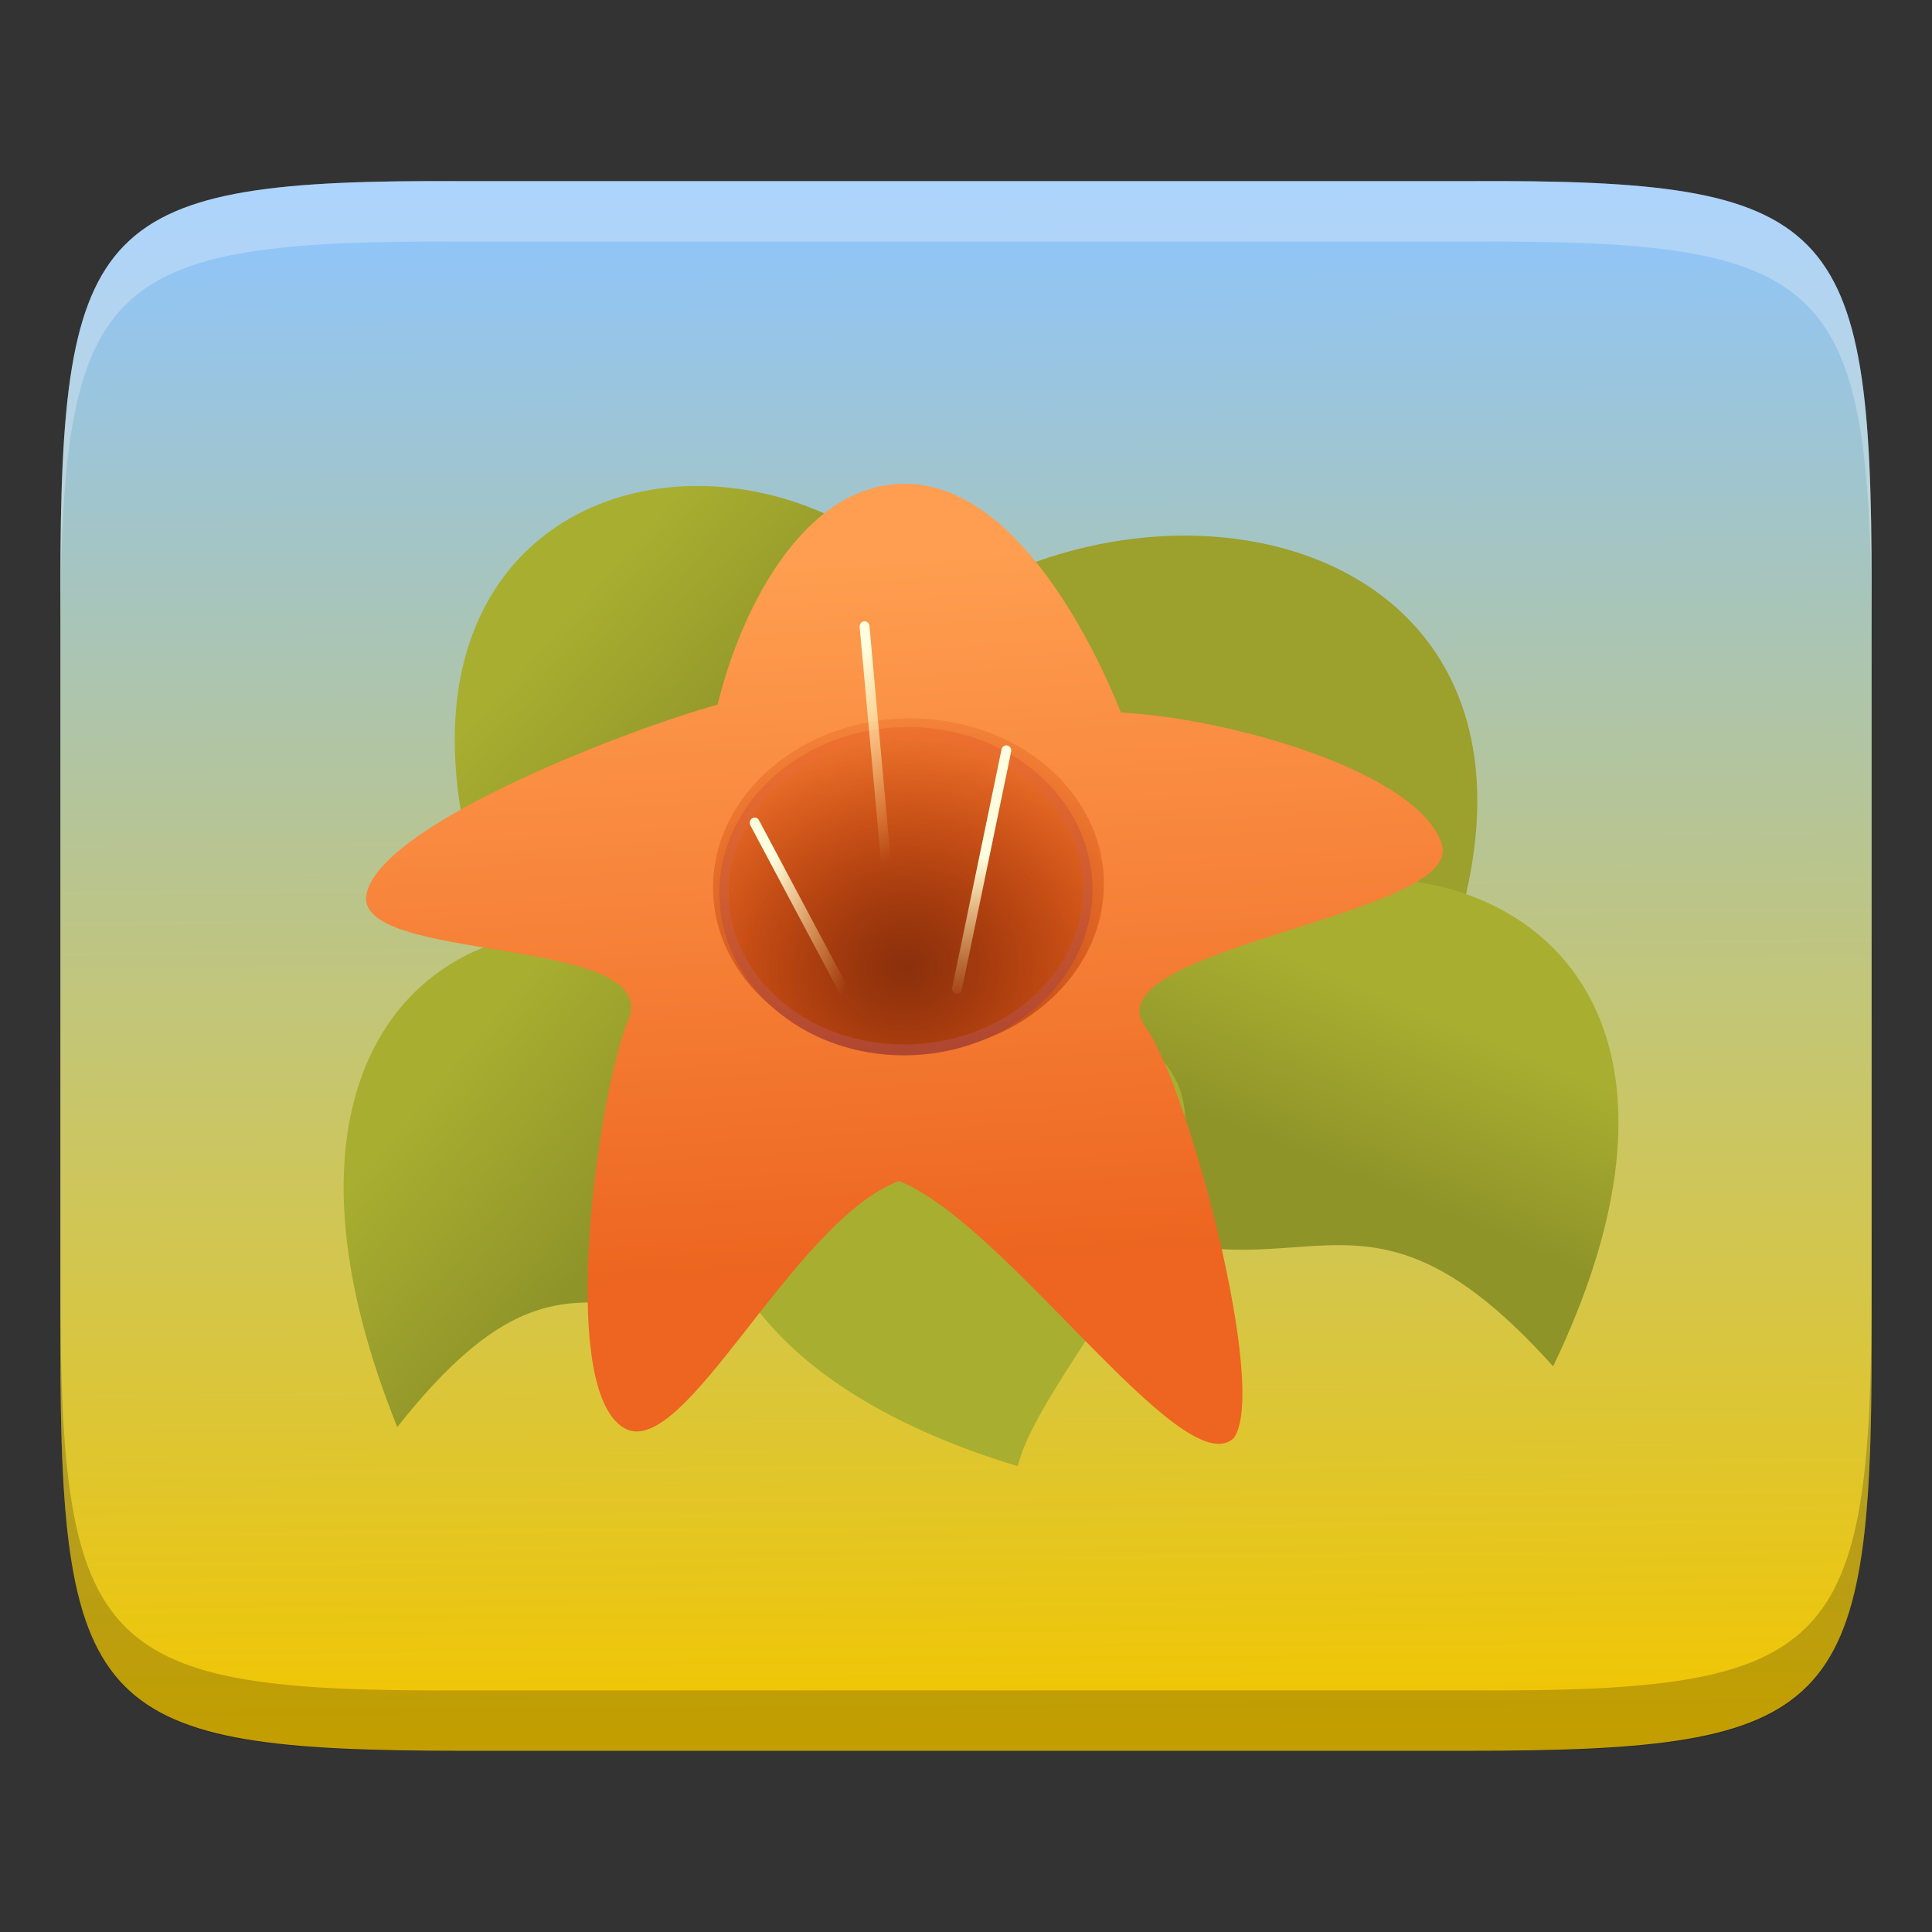 <svg height="16" width="16" xmlns="http://www.w3.org/2000/svg" xmlns:xlink="http://www.w3.org/1999/xlink"><rect width="100%" height="100%" fill="#333333" stroke="none"/><linearGradient id="a" gradientTransform="matrix(5.121 .579 -.737 5.642 -152.169 -60.91)" gradientUnits="userSpaceOnUse" x1="11.75" x2="14.5" xlink:href="#b" y1="23.25" y2="26"/><linearGradient id="b"><stop offset="0" stop-color="#a8ae30"/><stop offset="1" stop-color="#8f9429"/></linearGradient><linearGradient id="c" gradientTransform="matrix(6.036 .612 -.818 5.698 -189.879 -24.846)" gradientUnits="userSpaceOnUse" x1="27.813" x2="26.7" xlink:href="#b" y1="22.657" y2="25.157"/><linearGradient id="d" gradientTransform="matrix(4.979 .644 -.677 5.929 -167.267 -29.558)" gradientUnits="userSpaceOnUse" x1="11.75" x2="14.5" xlink:href="#b" y1="23.25" y2="26"/><linearGradient id="e" gradientTransform="matrix(1.123 .009 .011 1.236 .289 -4.715)" gradientUnits="userSpaceOnUse" x1="16.917" x2="16.374" y1="25.211" y2="16.541"><stop offset="0" stop-color="#ed6520"/><stop offset="1" stop-color="#ff9e50"/></linearGradient><radialGradient id="f" cx="19" cy="22.472" gradientTransform="matrix(1.813 -0 0 1.396 -15.45 -9.15)" gradientUnits="userSpaceOnUse" r="2"><stop offset="0" stop-color="#8a300c"/><stop offset="1" stop-color="#ec510c" stop-opacity="0"/></radialGradient><linearGradient id="g" gradientUnits="userSpaceOnUse" x1="18.369" x2="18.154" y1="23.025" y2="19.235"><stop offset="0" stop-color="#b04730"/><stop offset="1" stop-color="#ff7b2f"/></linearGradient><linearGradient id="h" gradientTransform="matrix(.833 0 0 1.121 3.056 -2.099)" gradientUnits="userSpaceOnUse" x1="21" x2="21.25" xlink:href="#i" y1="20" y2="22"/><linearGradient id="i"><stop offset="0" stop-color="#ffffe0"/><stop offset="1" stop-color="#ffe588" stop-opacity="0"/></linearGradient><linearGradient id="j" gradientTransform="matrix(.859 0 0 1.114 2.471 -2.224)" gradientUnits="userSpaceOnUse" x1="17" x2="18.892" xlink:href="#i" y1="21" y2="22.07"/><linearGradient id="k" gradientTransform="matrix(.833 0 0 1.058 2.939 -1.346)" gradientUnits="userSpaceOnUse" x1="18" x2="19.488" xlink:href="#i" y1="18" y2="20.631"/><linearGradient id="l" gradientUnits="userSpaceOnUse" x1="8.05" x2="8.148" y1="1.577" y2="14.338"><stop offset="0" stop-color="#8dc5ff"/><stop offset="1" stop-color="#f2c600"/></linearGradient><path d="m15.5 4.854c0-3.042-.309-3.369-3.323-3.354h-4.177-4.177c-3.014-.015-3.323.312-3.323 3.354v6.291c0 3.042.309 3.354 3.323 3.354h4.177 4.177c3.014 0 3.323-.312 3.323-3.354z" fill="url(#l)"/><g enable-background="new" transform="matrix(.066 0 0 .066 -15.871 -6.685)"><circle cy="172" fill="#9059a1" r="0"/><g enable-background="new" transform="matrix(1.361 -.165 .162 1.386 449.669 51.414)"><g fill-rule="evenodd"><path d="m-71.174 94.732c-6.218-37.022-64.132-37.982-48.817 14.037 21.942-19.87 21.788 2.463 48.817-14.037z" fill="url(#a)"/><path d="m-93.708 98.718c18.441-37.14 88.676-22.915 54.821 27.54-20.637-26.581-27.045-3.15-54.821-27.54z" fill="#9ca02c"/><path d="m-77.552 131.073c17.39-35.813 79.946-23.687 48.439 25.147-17.852-24.935-24.142-2.449-48.439-25.147z" fill="url(#c)"/><path d="m-87.499 134.702c-6.297-38.982-62.572-40.393-47.334 14.427 21.182-20.747 21.186 2.742 47.334-14.427z" fill="url(#d)"/><path d="m-82.38 116.74c46.013 5.563 7.867 31.072 3.536 42.597-38.807-16.74-26.33-45.353-3.536-42.597z" fill="#a8ae30"/></g><g transform="matrix(5.752 .695 -.727 5.936 -181.048 -30.735)"><path d="m24.899 29.084c-.809.675-3.603-3.233-5.293-3.865-1.68.604-3.38 4.239-4.329 3.722-1.085-.592-.415-5.102.038-6.124.583-1.317-4.422-.83-4.133-1.92.286-1.076 4.265-2.505 5.533-2.833.314-1.276 1.283-3.34 2.968-3.325 1.685.014 2.908 2.263 3.405 3.432 1.76.086 4.729.899 5.08 1.979.347 1.066-5.589 1.57-4.675 2.747.667.859 1.989 5.503 1.406 6.189z" fill="url(#e)"/><ellipse cx="19" cy="21.5" fill="url(#f)" rx="2" ry="1.5" transform="matrix(1.544 -.007 -.008 1.678 -9.424 -15.163)"/><g fill="none"><path d="m20.615 22.323.823-3.774"/><path d="m18.924 22.76-1.755-3.059"/><path d="m19.542 21.722-.518-5.136"/></g></g><g stroke-linecap="round" transform="matrix(5.352 .647 -.689 5.627 -174.236 -22.911)"><ellipse cx="19" cy="21.5" fill="url(#f)" rx="2" ry="1.5" stroke="url(#g)" stroke-width=".103" transform="matrix(1.544 -.007 -.008 1.678 -9.424 -15.163)"/><g fill="none" stroke-width=".167"><path d="m20.615 22.323.823-3.774" stroke="url(#h)"/><path d="m18.924 22.76-1.755-3.059" stroke="url(#j)"/><path d="m19.542 21.722-.518-5.136" stroke="url(#k)"/></g></g></g></g><path d="m3.824 1.5c-3.014-.015-3.324.312-3.324 3.354v.502c0-3.042.31-3.37 3.324-3.355h4.176 4.176c3.014-.015 3.324.314 3.324 3.355v-.502c0-3.042-.31-3.368-3.324-3.354h-4.176z" fill="#f8f8f8" opacity=".3"/><path d="m12.176 14.5c3.014.015 3.324-.312 3.324-3.354v-.502c0 3.042-.31 3.37-3.324 3.355h-4.176-4.176c-3.014.015-3.324-.314-3.324-3.355v.502c0 3.042.31 3.368 3.324 3.354h4.176z" opacity=".2"/></svg>